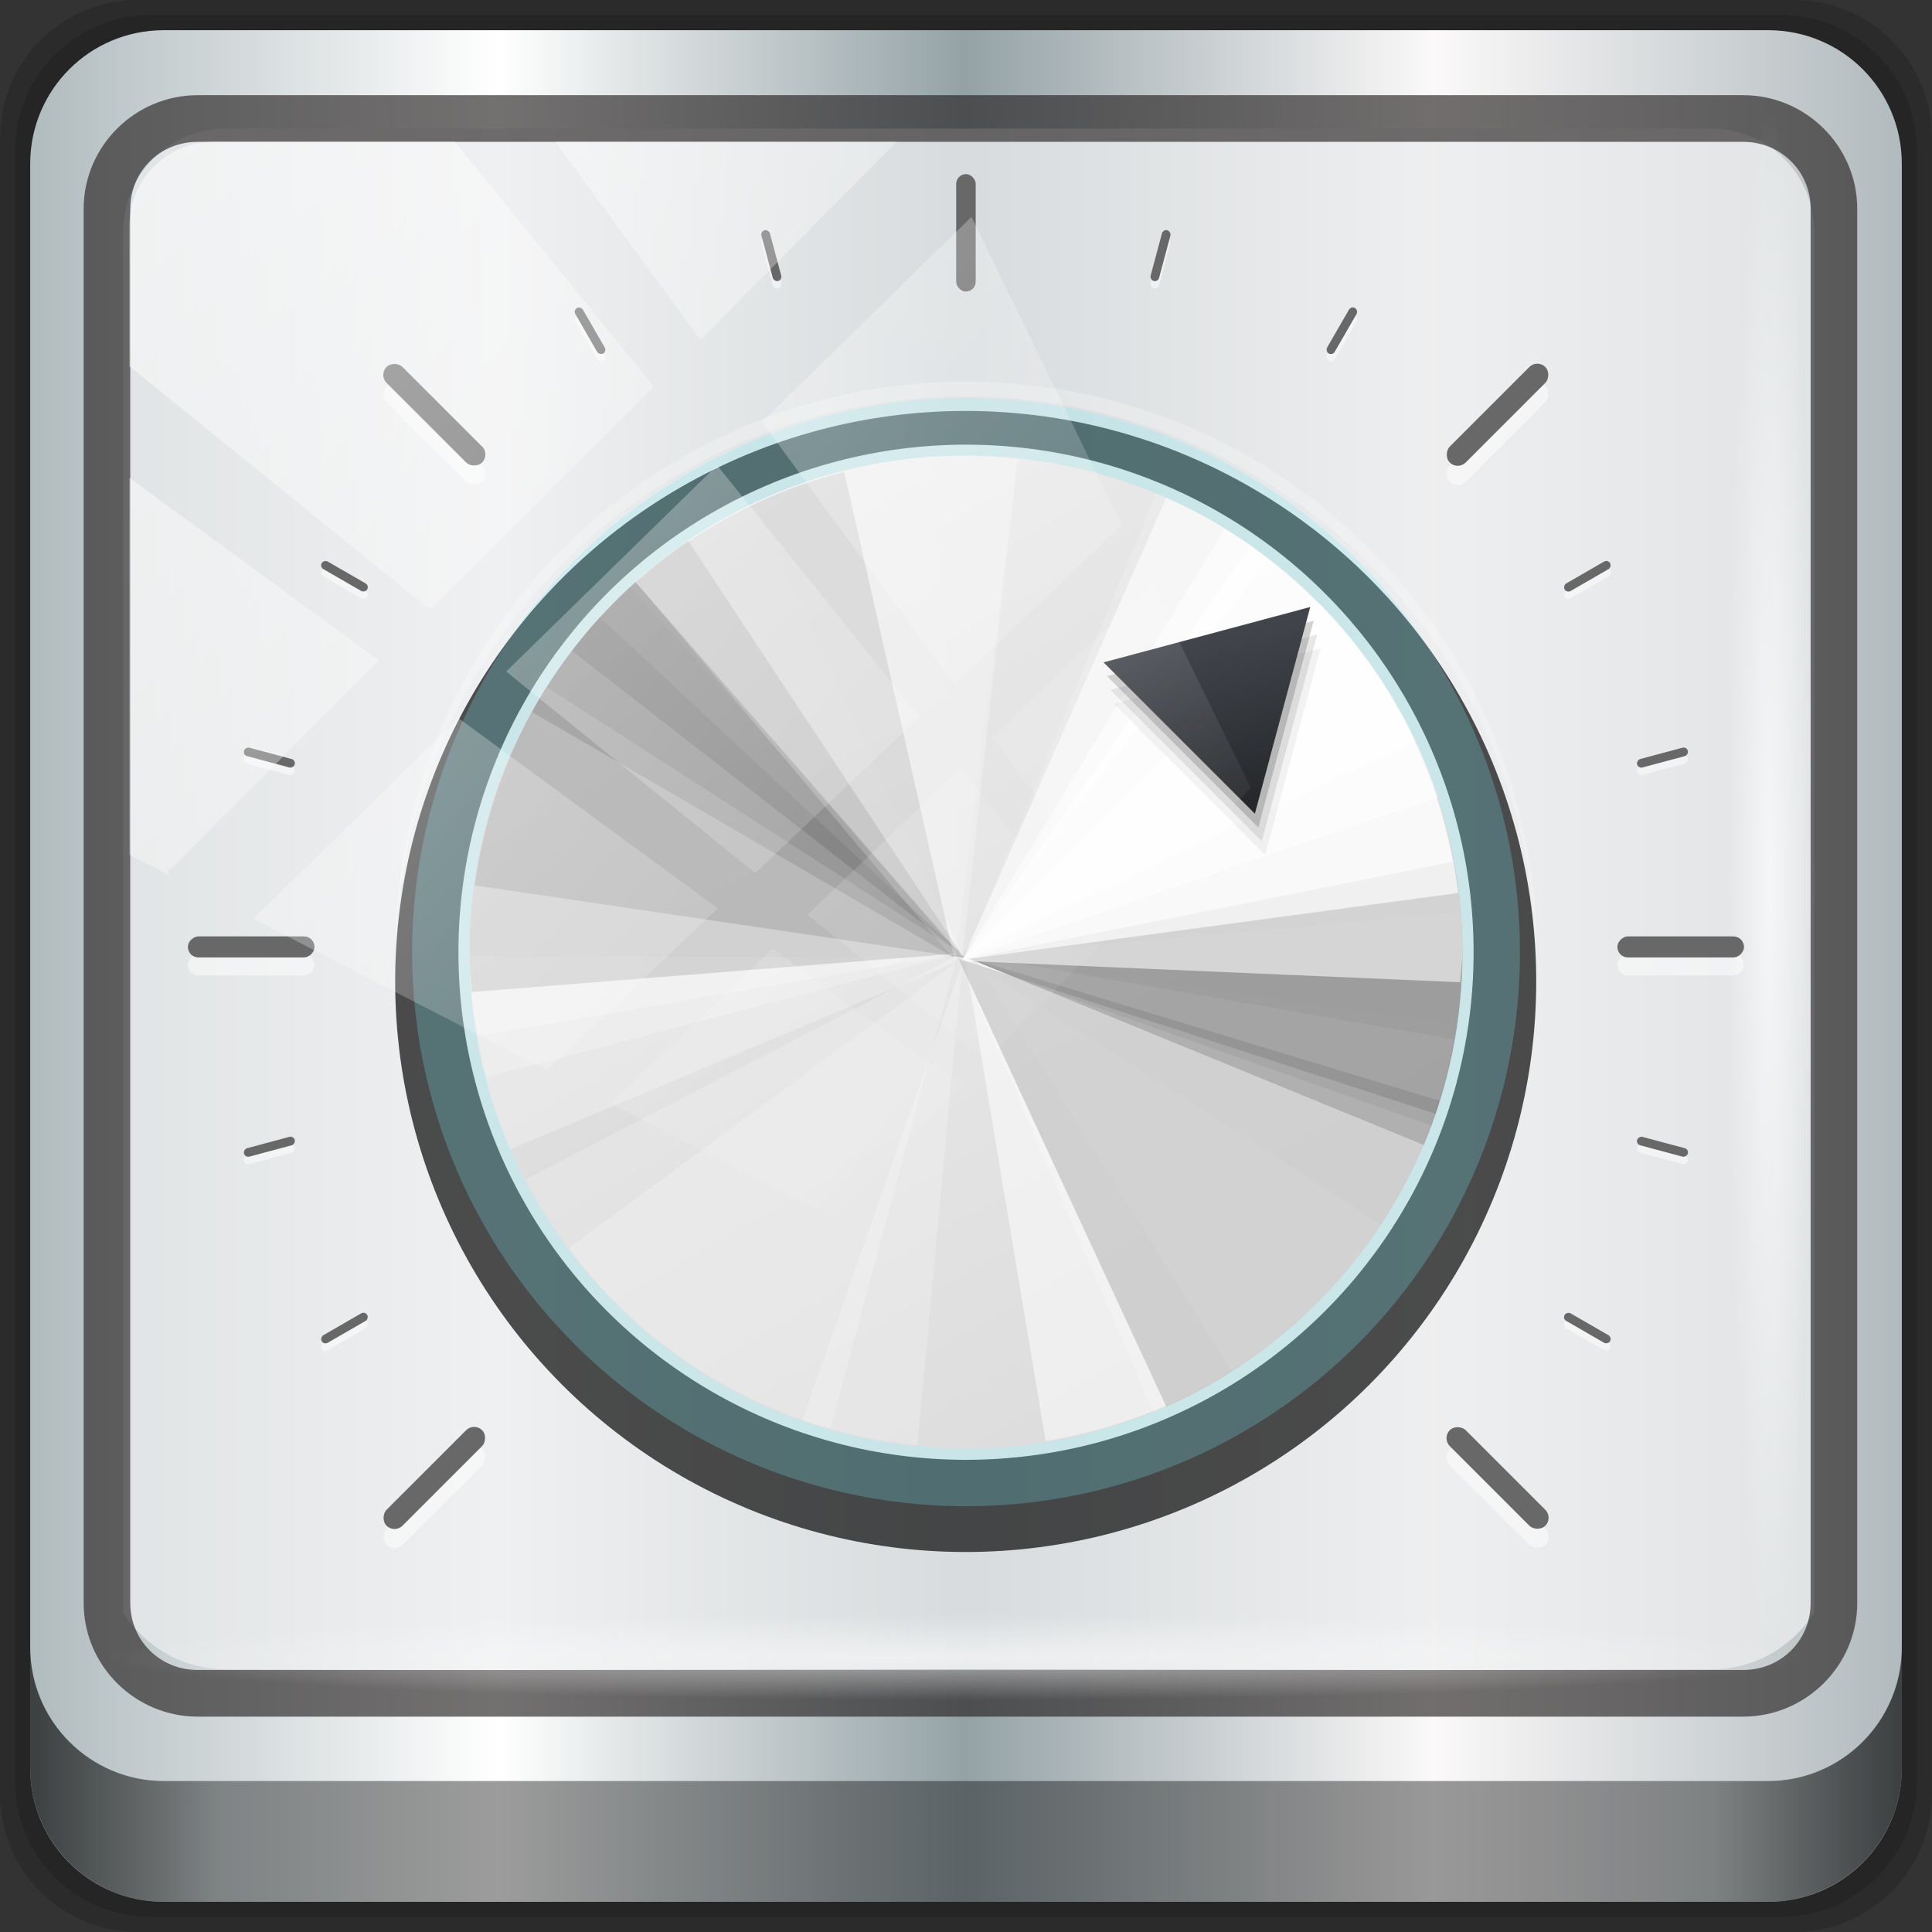 <?xml version="1.0" encoding="UTF-8" standalone="no"?>
<!-- Created with Inkscape (http://www.inkscape.org/) -->

<svg
   xmlns:dc="http://purl.org/dc/elements/1.1/"
   xmlns:cc="http://creativecommons.org/ns#"
   xmlns:rdf="http://www.w3.org/1999/02/22-rdf-syntax-ns#"
   xmlns:svg="http://www.w3.org/2000/svg"
   xmlns="http://www.w3.org/2000/svg"
   xmlns:xlink="http://www.w3.org/1999/xlink"
   xmlns:sodipodi="http://sodipodi.sourceforge.net/DTD/sodipodi-0.dtd"
   xmlns:inkscape="http://www.inkscape.org/namespaces/inkscape"
   width="96"
   height="96"
   viewBox="0 0 96 96"
   version="1.1"
   id="svg1072"
   inkscape:version="0.92.1 r15371"
   sodipodi:docname="speakers.svg">
  <rect x="0" y="0" width="96" height="96" fill="#333333" stroke="none"/>
  <defs
     id="defs1066">
    <linearGradient
       y2="47"
       x2="90"
       y1="47"
       x1="6"
       gradientTransform="matrix(1.107,0,0,1.107,-4.994,-3.621)"
       gradientUnits="userSpaceOnUse"
       id="linearGradient4071"
       xlink:href="#linearGradient6139-0"
       inkscape:collect="always" />
    <linearGradient
       id="linearGradient6139-0">
      <stop
         style="stop-color:#b0bbbe;stop-opacity:1"
         offset="0"
         id="stop6141-2" />
      <stop
         id="stop6151-0"
         offset="0.25"
         style="stop-color:#ffffff;stop-opacity:1;" />
      <stop
         id="stop6147-1"
         offset="0.5"
         style="stop-color:#94a2a6;stop-opacity:1" />
      <stop
         style="stop-color:#fbf9f9;stop-opacity:1;"
         offset="0.75"
         id="stop6149-4" />
      <stop
         style="stop-color:#b1babd;stop-opacity:1"
         offset="1"
         id="stop6143-4" />
    </linearGradient>
    <linearGradient
       gradientUnits="userSpaceOnUse"
       y2="88.172"
       x2="94.5"
       y1="88.172"
       x1="1.5"
       id="linearGradient4129"
       xlink:href="#linearGradient3832-0-6-1-1"
       inkscape:collect="always"
       gradientTransform="translate(0.149,0.415)" />
    <linearGradient
       id="linearGradient3832-0-6-1-1">
      <stop
         id="stop3834-6-3-7-1"
         offset="0"
         style="stop-color:#000000;stop-opacity:1;" />
      <stop
         style="stop-color:#000000;stop-opacity:0.588;"
         offset="0.1"
         id="stop3872-2-4" />
      <stop
         id="stop3844-6-2-7-6"
         offset="0.9"
         style="stop-color:#000000;stop-opacity:0.588;" />
      <stop
         id="stop3836-5-0-2-9"
         offset="1"
         style="stop-color:#000000;stop-opacity:1;" />
    </linearGradient>
    <radialGradient
       r="43.199"
       fy="44.893"
       fx="13.948"
       cy="44.893"
       cx="13.948"
       gradientTransform="matrix(0.975,0,0,0.049,34.048,80.582)"
       gradientUnits="userSpaceOnUse"
       id="radialGradient7462"
       xlink:href="#linearGradient3737"
       inkscape:collect="always" />
    <linearGradient
       id="linearGradient3737">
      <stop
         id="stop3739"
         style="stop-color:#ffffff;stop-opacity:1"
         offset="0" />
      <stop
         id="stop3741"
         style="stop-color:#ffffff;stop-opacity:0"
         offset="1" />
    </linearGradient>
    <radialGradient
       r="43.199"
       fy="44.893"
       fx="13.948"
       cy="44.893"
       cx="13.948"
       gradientTransform="matrix(0.888,0,0,0.049,31.96,-90.317)"
       gradientUnits="userSpaceOnUse"
       id="radialGradient7464"
       xlink:href="#linearGradient3737"
       inkscape:collect="always" />
    <linearGradient
       y2="14.514"
       x2="50.528"
       y1="-28.642"
       x1="2.771"
       gradientUnits="userSpaceOnUse"
       id="linearGradient4767"
       xlink:href="#linearGradient3737"
       inkscape:collect="always" />
    <clipPath
       clipPathUnits="userSpaceOnUse"
       id="clipPath4156-4-1">
      <path
         style="opacity:0.6;fill:#ffffff;fill-opacity:1;stroke:none"
         d="m 27.046,-55.695 -14.214,13.321 h 0.061 l 15.653,21.771 10.231,-10.546 C 38.562,-32.302 27.468,-54.819 27.046,-55.695 Z M 9.647,-39.383 -5.241,-25.321 15.988,-7.806 26.372,-18.383 Z m 31.491,12.951 -9.741,9.714 8.945,12.458 7.781,-7.555 z m -49.84,4.379 -13.754,12.982 26.283,13.846 0.061,-0.062 -0.123,-0.062 L 13.599,-5.401 -8.702,-22.053 Z m 38.015,7.401 -9.803,9.775 11.579,9.559 7.628,-7.401 -8.669,-11.009 z m 20.187,5.674 -7.383,7.216 6.188,8.542 5.82,-6.137 z m -32.195,6.322 -9.557,9.498 13.662,7.185 7.934,-7.678 z m 23.312,2.374 -7.107,6.938 8.363,6.907 5.361,-5.674 -0.061,-0.092 -0.092,0.123 -6.464,-8.203 z m -8.73,8.542 -7.505,7.339 10.354,5.458 c 1.397,-1.321 5.675,-6.123 5.851,-6.322 z"
         id="path4158-0-8"
         inkscape:connector-curvature="0" />
    </clipPath>
    <linearGradient
       gradientTransform="matrix(-1.997,-3.458,3.458,-1.997,-48.995,1174.328)"
       inkscape:collect="always"
       xlink:href="#linearGradient4215-2-3-6"
       id="linearGradient7437-6-0"
       gradientUnits="userSpaceOnUse"
       x1="19.092"
       y1="34.101"
       x2="25.942"
       y2="34.101" />
    <linearGradient
       id="linearGradient4215-2-3-6">
      <stop
         offset="0"
         style="stop-color:#dcdcdc;stop-opacity:1"
         id="stop4217-5-1-7" />
      <stop
         offset="1"
         style="stop-color:#f0f0f0;stop-opacity:1"
         id="stop4219-5-4-4" />
    </linearGradient>
    <linearGradient
       gradientUnits="userSpaceOnUse"
       y2="13.15"
       x2="38.175"
       y1="15.852"
       x1="42.854"
       id="linearGradient7849-3"
       xlink:href="#linearGradient880-3"
       inkscape:collect="always" />
    <linearGradient
       id="linearGradient880-3"
       inkscape:collect="always">
      <stop
         id="stop882-7"
         offset="0"
         style="stop-color:#242629;stop-opacity:1" />
      <stop
         id="stop884-8"
         offset="1"
         style="stop-color:#474b52;stop-opacity:1" />
    </linearGradient>
  </defs>
  <sodipodi:namedview
     id="base"
     pagecolor="#ffffff"
     bordercolor="#666666"
     borderopacity="1.0"
     inkscape:pageopacity="0.0"
     inkscape:pageshadow="2"
     inkscape:zoom="2.9071883"
     inkscape:cx="-48.094527"
     inkscape:cy="45.143835"
     inkscape:document-units="px"
     inkscape:current-layer="g2574"
     showgrid="false"
     inkscape:showpageshadow="false"
     units="px"
     inkscape:lockguides="true"
     inkscape:window-width="1280"
     inkscape:window-height="977"
     inkscape:window-x="0"
     inkscape:window-y="21"
     inkscape:window-maximized="1">
    <sodipodi:guide
       position="0,0"
       orientation="0,96"
       id="guide1621"
       inkscape:locked="true" />
    <sodipodi:guide
       position="96,0"
       orientation="-96,0"
       id="guide1623"
       inkscape:locked="true" />
    <sodipodi:guide
       position="96,96"
       orientation="0,-96"
       id="guide1625"
       inkscape:locked="true" />
    <sodipodi:guide
       position="0,96"
       orientation="96,0"
       id="guide1627"
       inkscape:locked="true" />
  </sodipodi:namedview>
  <g
     inkscape:label="Livello 1"
     inkscape:groupmode="layer"
     id="layer1"
     transform="translate(0,-1026.52)">
    <g
       transform="translate(-0.149,1026.105)"
       style="display:inline"
       id="g2574">
      <path
         inkscape:connector-curvature="0"
         id="path3288"
         d="M 89.292,0.415 H 7.006 c -3.799,0 -6.857,3.058 -6.857,6.857 V 89.558 c 0,3.799 3.058,6.857 6.857,6.857 H 89.292 c 3.799,0 6.857,-3.058 6.857,-6.857 V 7.272 c 0,-3.799 -3.058,-6.857 -6.857,-6.857 z"
         style="display:inline;opacity:0.15;fill:#000000;fill-opacity:1;fill-rule:nonzero;stroke:none" />
      <path
         style="display:inline;opacity:0.15;fill:#000000;fill-opacity:1;fill-rule:nonzero;stroke:none"
         d="M 88.649,1.165 H 7.649 c -3.739,0 -6.75,3.01 -6.75,6.75 V 88.915 c 0,3.74 3.011,6.75 6.75,6.75 H 88.649 c 3.74,0 6.75,-3.01 6.75,-6.75 V 7.915 c 0,-3.739 -3.01,-6.75 -6.75,-6.75 z"
         id="path4085"
         inkscape:connector-curvature="0" />
      <path
         inkscape:connector-curvature="0"
         id="rect4251-1"
         d="M 88.006,1.915 H 8.292 c -3.68,0 -6.643,2.963 -6.643,6.643 V 88.272 c 0,3.68 2.963,6.643 6.643,6.643 H 88.006 c 3.68,0 6.643,-2.963 6.643,-6.643 V 8.558 c 0,-3.68 -2.963,-6.643 -6.643,-6.643 z"
         style="display:inline;fill:url(#linearGradient4071);fill-opacity:1;fill-rule:nonzero;stroke:none" />
      <path
         sodipodi:nodetypes="sscccsccscccsss"
         inkscape:connector-curvature="0"
         id="path3400-6"
         d="m 11.39,6.802 c -2.856,0 -5.124,2.288 -5.124,5.171 v 21.427 7.239 39.914 c 1.097,1.684 2.969,2.812 5.124,2.812 h 4.099 65.589 4.099 c 2.155,0 4.027,-1.127 5.124,-2.812 V 40.64 33.401 11.973 c 0,-2.883 -2.268,-5.171 -5.124,-5.171 z"
         style="display:inline;opacity:0.779;fill:#eaeced;fill-opacity:1;fill-rule:nonzero;stroke:none;stroke-width:1.03" />
      <path
         style="color:#000000;font-style:normal;font-variant:normal;font-weight:normal;font-stretch:normal;font-size:medium;line-height:normal;font-family:Sans;-inkscape-font-specification:Sans;text-indent:0;text-align:start;text-decoration:none;text-decoration-line:none;letter-spacing:normal;word-spacing:normal;text-transform:none;writing-mode:lr-tb;direction:ltr;baseline-shift:baseline;text-anchor:start;display:inline;overflow:visible;visibility:visible;fill:#241f1f;fill-opacity:0.633;stroke:none;stroke-width:2.376;marker:none;enable-background:accumulate"
         d="m 9.974,5.144 c -3.117,0 -5.668,2.54 -5.668,5.646 v 69.278 c 0,3.106 2.551,5.646 5.668,5.646 H 86.766 c 3.117,0 5.668,-2.54 5.668,-5.646 V 10.79 c 0,-3.106 -2.551,-5.646 -5.668,-5.646 z m 0,2.319 H 86.766 c 1.888,0 3.352,1.48 3.352,3.327 v 69.278 c 0,1.846 -1.464,3.327 -3.352,3.327 H 9.974 c -1.888,0 -3.352,-1.48 -3.352,-3.327 V 10.79 c 0,-1.846 1.464,-3.327 3.352,-3.327 z"
         id="path4989"
         inkscape:connector-curvature="0" />
      <path
         id="path4118"
         d="m 1.649,82.259 v 6 c 0,3.68 2.976,6.656 6.656,6.656 H 87.993 c 3.68,0 6.656,-2.976 6.656,-6.656 v -6 c 0,3.68 -2.976,6.656 -6.656,6.656 H 8.305 c -3.68,0 -6.656,-2.976 -6.656,-6.656 z"
         style="display:inline;opacity:0.658;fill:url(#linearGradient4129);fill-opacity:1;fill-rule:nonzero;stroke:none"
         inkscape:connector-curvature="0" />
      <rect
         ry="4.25"
         rx="0"
         y="80.665"
         x="5.524"
         height="4.25"
         width="84.25"
         id="rect4131"
         style="opacity:0.55;fill:url(#radialGradient7462);fill-opacity:1;stroke:none" />
      <rect
         transform="rotate(90)"
         style="opacity:0.669;fill:url(#radialGradient7464);fill-opacity:1;stroke:none"
         id="rect4141"
         width="76.75"
         height="4.25"
         x="5.975"
         y="-90.234"
         rx="0"
         ry="4.25" />
      <g
         id="g1312"
         transform="matrix(1.841,0,0,1.841,3.962,-1845.487)">
        <circle
           transform="matrix(4.496,0,0,4.496,-77.243,875.835)"
           style="color:#000000;display:inline;overflow:visible;visibility:visible;fill:#000000;fill-opacity:0.684;fill-rule:nonzero;stroke:none;stroke-width:0.2;marker:none;enable-background:accumulate"
           id="path7869"
           cx="22.517"
           cy="34.101"
           r="3.425" />
        <circle
           style="color:#000000;display:inline;overflow:visible;visibility:visible;fill:#ffffff;fill-opacity:0.851;fill-rule:nonzero;stroke:none;stroke-width:0.2;marker:none;enable-background:accumulate"
           id="path12475"
           transform="matrix(4,0,0,4,-66.066,891.96)"
           cx="22.517"
           cy="34.101"
           r="3.425" />
        <circle
           transform="matrix(4.365,0,0,4.365,-74.284,879.515)"
           style="color:#000000;display:inline;overflow:visible;visibility:visible;fill:#79e8f3;fill-opacity:0.246;fill-rule:nonzero;stroke:none;stroke-width:0.2;marker:none;enable-background:accumulate"
           id="path12473"
           cx="22.517"
           cy="34.101"
           r="3.425" />
        <path
           inkscape:connector-curvature="0"
           id="path7189-8"
           d="m 24,1014.962 c -7.397,0 -13.4,6.003 -13.4,13.4 0,7.397 6.003,13.4 13.4,13.4 7.397,0 13.4,-6.003 13.4,-13.4 0,-7.397 -6.003,-13.4 -13.4,-13.4 z"
           style="color:#000000;display:inline;overflow:visible;visibility:visible;fill:url(#linearGradient7437-6-0);fill-opacity:1;fill-rule:nonzero;stroke:none;stroke-width:0.2;marker:none;enable-background:accumulate" />
        <path
           inkscape:connector-curvature="0"
           id="path7191-0"
           d="m 20.715,1015.398 c -3.629,0.916 -6.66,3.284 -8.429,6.482 l 11.394,6.627 z"
           style="fill:#000000;fill-opacity:0.207;stroke:none" />
        <path
           inkscape:connector-curvature="0"
           id="path7193-0"
           d="m 16.501,1017.259 c -3.091,2.088 -5.234,5.434 -5.755,9.302 l 13.196,1.948 z"
           style="fill:#000000;fill-opacity:0.207;stroke:none" />
        <path
           inkscape:connector-curvature="0"
           id="path7195-8"
           d="m 14.931,1018.508 c -2.656,2.448 -4.331,5.957 -4.331,9.854 0,0.039 -3.36e-4,0.077 0,0.116 l 13.371,0.029 z"
           style="fill:#000000;fill-opacity:0.024;stroke:none" />
        <path
           inkscape:connector-curvature="0"
           id="path7197-1"
           d="m 23.942,1028.537 -12.237,5.145 c 1.48,3.408 4.347,6.09 7.877,7.325 z"
           style="fill:#bbbbbb;fill-opacity:0.207;stroke:none" />
        <path
           inkscape:connector-curvature="0"
           id="path7199-2"
           d="m 23.913,1028.507 -10.639,7.848 c 2.196,2.942 5.562,4.944 9.418,5.319 z"
           style="fill:#ffffff;fill-opacity:0.207;stroke:none" />
        <path
           inkscape:connector-curvature="0"
           id="path7203-4"
           d="m 23.971,1028.507 2.18,13.051 c 3.778,-0.611 7.021,-2.771 9.04,-5.843 z"
           style="fill:#ffffff;fill-opacity:0.509;stroke:none" />
        <path
           inkscape:connector-curvature="0"
           id="path7205-4"
           d="m 24.174,1028.449 7.005,11.22 c 3.108,-1.974 5.32,-5.189 5.988,-8.953 z"
           style="fill:#ffffff;fill-opacity:0.509;stroke:none" />
        <path
           inkscape:connector-curvature="0"
           id="path7207-5"
           d="m 36.121,1022.665 -12.179,5.813 12.412,5.087 c 0.678,-1.603 1.046,-3.354 1.046,-5.203 0,-2.04 -0.463,-3.967 -1.279,-5.697 z"
           style="fill:#3e3e3e;fill-opacity:0.515;stroke:none" />
        <path
           inkscape:connector-curvature="0"
           id="path7209-4"
           d="m 35.511,1021.561 -11.569,6.918 12.848,3.895 c 0.397,-1.266 0.61,-2.615 0.61,-4.011 0,-2.485 -0.71,-4.807 -1.889,-6.802 z"
           style="fill:#eeeeee;fill-opacity:0.172;stroke:none" />
        <path
           inkscape:connector-curvature="0"
           id="path7211-5"
           d="m 34.319,1019.816 -10.377,8.662 13.284,1.831 c 0.093,-0.637 0.174,-1.284 0.174,-1.948 0,-3.251 -1.155,-6.226 -3.081,-8.546 z"
           style="fill:#979797;fill-opacity:0.077;stroke:none" />
        <path
           inkscape:connector-curvature="0"
           id="path7213-3"
           d="m 32.168,1017.753 -8.313,10.755 13.487,-1.221 c -0.309,-3.877 -2.266,-7.291 -5.174,-9.534 z"
           style="fill:#7c7c7c;fill-opacity:0.112;stroke:none" />
        <path
           inkscape:connector-curvature="0"
           id="path7215-6"
           d="m 24,1014.962 c -0.305,0 -0.601,0.038 -0.901,0.058 l 0.872,13.429 9.301,-9.738 c -2.407,-2.314 -5.669,-3.749 -9.272,-3.749 z"
           style="fill:#3e3e3e;fill-opacity:0.006;stroke:none" />
        <path
           inkscape:connector-curvature="0"
           id="path7217-8"
           d="m 24,1014.962 c -3.427,0 -6.555,1.283 -8.924,3.401 l 8.633,10.232 1.686,-13.545 c -0.46,-0.048 -0.923,-0.087 -1.395,-0.087 z"
           style="fill:#ffffff;fill-opacity:0.201;stroke:none" />
        <path
           inkscape:connector-curvature="0"
           id="path7219-8"
           d="m 24,1014.962 c -3.427,0 -6.555,1.283 -8.924,3.401 l 8.836,10.115 1.482,-13.429 c -0.46,-0.048 -0.923,-0.087 -1.395,-0.087 z"
           style="fill:#ffffff;fill-opacity:0.201;stroke:none" />
        <path
           inkscape:connector-curvature="0"
           id="path7221-9"
           d="m 24,1014.962 c -3.427,0 -6.555,1.283 -8.924,3.401 l 8.807,10.115 1.511,-13.429 c -0.46,-0.048 -0.923,-0.087 -1.395,-0.087 z"
           style="fill:#ffffff;fill-opacity:0.201;stroke:none" />
        <path
           inkscape:connector-curvature="0"
           id="path7223-6"
           d="m 24,1014.962 c -2.053,0 -3.987,0.482 -5.726,1.308 l 5.668,12.237 5.203,-12.528 c -1.586,-0.662 -3.319,-1.017 -5.145,-1.017 z"
           style="fill:#d6d6d6;fill-opacity:0.201;stroke:none" />
        <path
           inkscape:connector-curvature="0"
           id="path7225-0"
           d="m 12.693,1021.212 c -1.309,2.069 -2.093,4.521 -2.093,7.151 0,1.167 0.185,2.293 0.465,3.372 l 12.79,-3.343 z"
           style="fill:#ffffff;fill-opacity:0.201;stroke:none" />
        <path
           inkscape:connector-curvature="0"
           id="path7227-2"
           d="m 13.361,1020.223 c -1.729,2.256 -2.761,5.076 -2.761,8.139 0,0.774 0.106,1.529 0.233,2.267 l 13.022,-2.238 z"
           style="fill:#ffffff;fill-opacity:0.201;stroke:none" />
        <path
           inkscape:connector-curvature="0"
           id="path7229-9"
           d="m 14.117,1019.322 c -2.182,2.383 -3.517,5.554 -3.517,9.04 0,0.364 0.03,0.719 0.058,1.075 l 13.196,-1.046 z"
           style="fill:#626262;fill-opacity:0.201;stroke:none" />
        <path
           inkscape:connector-curvature="0"
           id="path7231-4"
           d="m 23.768,1028.449 -11.656,6.046 c 1.68,3.254 4.638,5.725 8.226,6.744 z"
           style="fill:#ffffff;fill-opacity:0.201;stroke:none" />
        <path
           inkscape:connector-curvature="0"
           id="path7237-9"
           d="m 23.797,1028.537 5.261,12.237 c 3.447,-1.41 6.192,-4.233 7.499,-7.732 z"
           style="fill:#ffffff;fill-opacity:0.201;stroke:none" />
        <path
           inkscape:connector-curvature="0"
           id="path7239-8"
           d="m 31.674,1017.404 -7.761,11.162 13.371,-1.802 c -0.462,-3.874 -2.567,-7.227 -5.61,-9.36 z"
           style="fill:#ffffff;fill-opacity:0.201;stroke:none" />
        <path
           inkscape:connector-curvature="0"
           id="path7241-8"
           d="m 31.674,1017.404 -7.761,11.162 13.371,-1.802 c -0.462,-3.874 -2.567,-7.227 -5.61,-9.36 z"
           style="fill:#ffffff;fill-opacity:0.568;stroke:none" />
        <path
           inkscape:connector-curvature="0"
           id="path7243-9"
           d="m 30.976,1016.939 -7.063,11.627 13.226,-2.645 c -0.702,-3.805 -2.975,-7.035 -6.162,-8.982 z"
           style="fill:#ffffff;fill-opacity:0.568;stroke:none" />
        <path
           inkscape:connector-curvature="0"
           id="path7245-7"
           d="m 29.407,1016.096 -5.494,12.47 12.819,-4.389 c -1.187,-3.611 -3.881,-6.557 -7.325,-8.081 z"
           style="fill:#ffffff;fill-opacity:0.568;stroke:none" />
        <path
           inkscape:connector-curvature="0"
           id="path7247-6"
           d="m 23.797,1028.537 5.61,12.092 c 3.388,-1.499 6.051,-4.376 7.267,-7.906 z"
           style="fill:#b5b5b5;fill-opacity:0.568;stroke:none" />
        <path
           inkscape:connector-curvature="0"
           id="path7249-3"
           d="m 33.534,1018.944 -9.65,9.65 13.458,0.581 c 0.016,-0.272 0.058,-0.538 0.058,-0.814 5e-6,-3.669 -1.476,-6.999 -3.866,-9.418 z"
           style="fill:#ffffff;fill-opacity:0.568;stroke:none" />
        <path
           inkscape:transform-center-y="0.43167466"
           transform="matrix(0.756,0.756,-0.756,0.756,11.326,980.564)"
           d="m 42.988,15.785 -5.402,0 2.701,-4.678 z"
           inkscape:randomized="0"
           inkscape:rounded="0"
           inkscape:flatsided="true"
           sodipodi:arg2="1.5707963"
           sodipodi:arg1="0.52359878"
           sodipodi:r2="1.559415"
           sodipodi:r1="3.11883"
           sodipodi:cy="14.225866"
           sodipodi:cx="40.286823"
           sodipodi:sides="3"
           id="path7837"
           style="fill:#3c3c3c;fill-opacity:0.235;stroke:none"
           sodipodi:type="star"
           inkscape:transform-center-x="0.43168286" />
        <path
           inkscape:transform-center-x="0.43168274"
           sodipodi:type="star"
           style="fill:#3c3c3c;fill-opacity:0.118;stroke:none"
           id="path7839"
           sodipodi:sides="3"
           sodipodi:cx="40.286823"
           sodipodi:cy="14.225866"
           sodipodi:r1="3.11883"
           sodipodi:r2="1.559415"
           sodipodi:arg1="0.52359878"
           sodipodi:arg2="1.5707963"
           inkscape:flatsided="true"
           inkscape:rounded="0"
           inkscape:randomized="0"
           d="m 42.988,15.785 -5.402,0 2.701,-4.678 z"
           transform="matrix(0.756,0.756,-0.756,0.756,11.419,980.936)"
           inkscape:transform-center-y="0.43168515" />
        <path
           inkscape:transform-center-y="0.43167564"
           transform="matrix(0.756,0.756,-0.756,0.756,11.512,981.308)"
           d="m 42.988,15.785 -5.402,0 2.701,-4.678 z"
           inkscape:randomized="0"
           inkscape:rounded="0"
           inkscape:flatsided="true"
           sodipodi:arg2="1.5707963"
           sodipodi:arg1="0.52359878"
           sodipodi:r2="1.559415"
           sodipodi:r1="3.11883"
           sodipodi:cy="14.225866"
           sodipodi:cx="40.286823"
           sodipodi:sides="3"
           id="path7841"
           style="fill:#3c3c3c;fill-opacity:0.059;stroke:none"
           sodipodi:type="star"
           inkscape:transform-center-x="0.43168362" />
        <path
           inkscape:transform-center-x="0.43168399"
           sodipodi:type="star"
           style="fill:url(#linearGradient7849-3);fill-opacity:1;stroke:none"
           id="path7833"
           sodipodi:sides="3"
           sodipodi:cx="40.286823"
           sodipodi:cy="14.225866"
           sodipodi:r1="3.11883"
           sodipodi:r2="1.559415"
           sodipodi:arg1="0.52359878"
           sodipodi:arg2="1.5707963"
           inkscape:flatsided="true"
           inkscape:rounded="0"
           inkscape:randomized="0"
           d="m 42.988,15.785 -5.402,0 2.701,-4.678 z"
           transform="matrix(0.756,0.756,-0.756,0.756,11.233,980.192)"
           inkscape:transform-center-y="0.43168416" />
        <path
           inkscape:connector-curvature="0"
           id="path7900"
           d="m 24,1012.962 c -8.502,0 -15.4,6.901 -15.4,15.406 0,0.064 -7.676e-4,0.124 0,0.188 0.116,-8.405 6.971,-15.188 15.4,-15.188 8.429,0 15.283,6.783 15.4,15.188 7.67e-4,-0.063 0,-0.124 0,-0.188 0,-8.505 -6.898,-15.406 -15.4,-15.406 z"
           style="color:#000000;display:inline;overflow:visible;visibility:visible;fill:#ffffff;fill-opacity:0.235;fill-rule:nonzero;stroke:none;stroke-width:0.2;marker:none;enable-background:accumulate" />
        <rect
           ry="0.264"
           y="1007.362"
           x="23.736"
           height="3.17"
           width="0.528"
           id="rect10098"
           style="fill:#ffffff;fill-opacity:0.498;stroke:none" />
        <rect
           transform="rotate(90)"
           ry="0.285"
           y="-6.417"
           x="1028.419"
           height="3.417"
           width="0.569"
           id="rect10100"
           style="fill:#ffffff;fill-opacity:0.498;stroke:none" />
        <rect
           transform="rotate(90)"
           style="fill:#ffffff;fill-opacity:0.498;stroke:none"
           id="rect10102"
           width="0.569"
           height="3.417"
           x="1028.419"
           y="-45"
           ry="0.285" />
        <rect
           style="fill:#ffffff;fill-opacity:0.498;stroke:none"
           id="rect10104"
           width="0.608"
           height="3.646"
           x="744.081"
           y="728.912"
           ry="0.304"
           transform="rotate(45)" />
        <rect
           ry="0.304"
           y="688.329"
           x="744.081"
           height="3.646"
           width="0.608"
           id="rect10106"
           style="fill:#ffffff;fill-opacity:0.498;stroke:none"
           transform="rotate(45)" />
        <rect
           transform="rotate(135)"
           ry="0.304"
           y="-725.917"
           x="710.14"
           height="3.646"
           width="0.608"
           id="rect10108"
           style="fill:#ffffff;fill-opacity:0.498;stroke:none" />
        <rect
           transform="rotate(135)"
           style="fill:#ffffff;fill-opacity:0.498;stroke:none"
           id="rect10110"
           width="0.608"
           height="3.646"
           x="710.14"
           y="-766.5"
           ry="0.304" />
        <rect
           style="fill:#ffffff;fill-opacity:0.498;stroke:none"
           id="rect10112"
           width="0.236"
           height="1.417"
           x="878.243"
           y="-516.175"
           ry="0.118"
           transform="rotate(120)" />
        <rect
           ry="0.118"
           y="-555.372"
           x="879.043"
           height="1.417"
           width="0.236"
           id="rect10114"
           style="fill:#ffffff;fill-opacity:0.498;stroke:none"
           transform="rotate(120)" />
        <rect
           transform="rotate(105)"
           ry="0.118"
           y="-270.583"
           x="986.978"
           height="1.417"
           width="0.236"
           id="rect10116"
           style="fill:#ffffff;fill-opacity:0.498;stroke:none" />
        <rect
           transform="rotate(105)"
           style="fill:#ffffff;fill-opacity:0.498;stroke:none"
           id="rect10118"
           width="0.236"
           height="1.417"
           x="987.392"
           y="-309.62"
           ry="0.118" />
        <rect
           style="fill:#ffffff;fill-opacity:0.498;stroke:none"
           id="rect10120"
           width="0.236"
           height="1.417"
           x="999.815"
           y="261.84"
           ry="0.118"
           transform="rotate(75)" />
        <rect
           ry="0.118"
           y="222.803"
           x="999.401"
           height="1.417"
           width="0.236"
           id="rect10122"
           style="fill:#ffffff;fill-opacity:0.498;stroke:none"
           transform="rotate(75)" />
        <rect
           transform="rotate(60)"
           ry="0.118"
           y="512.387"
           x="903.043"
           height="1.417"
           width="0.236"
           id="rect10124"
           style="fill:#ffffff;fill-opacity:0.498;stroke:none" />
        <rect
           transform="rotate(60)"
           style="fill:#ffffff;fill-opacity:0.498;stroke:none"
           id="rect10126"
           width="0.236"
           height="1.417"
           x="902.243"
           y="473.19"
           ry="0.118" />
        <rect
           ry="0.118"
           y="858.454"
           x="535.348"
           height="1.417"
           width="0.236"
           id="rect10128"
           style="fill:#ffffff;fill-opacity:0.498;stroke:none"
           transform="rotate(30)" />
        <rect
           transform="rotate(15)"
           style="fill:#ffffff;fill-opacity:0.498;stroke:none"
           id="rect10130"
           width="0.236"
           height="1.417"
           x="289.483"
           y="967.076"
           ry="0.118" />
        <rect
           ry="0.118"
           y="979.499"
           x="-243.355"
           height="1.417"
           width="0.236"
           id="rect10132"
           style="fill:#ffffff;fill-opacity:0.498;stroke:none"
           transform="rotate(-15)" />
        <rect
           transform="rotate(-30)"
           style="fill:#ffffff;fill-opacity:0.498;stroke:none"
           id="rect10134"
           width="0.236"
           height="1.417"
           x="-494.015"
           y="882.454"
           ry="0.118" />
        <rect
           style="fill:#686868;fill-opacity:1;stroke:none"
           id="rect7959"
           width="0.528"
           height="3.17"
           x="23.736"
           y="1007.362"
           ry="0.264" />
        <rect
           style="fill:#686868;fill-opacity:1;stroke:none"
           id="rect7967"
           width="0.569"
           height="3.417"
           x="1027.936"
           y="-6.417"
           ry="0.285"
           transform="rotate(90)" />
        <rect
           ry="0.285"
           y="-45"
           x="1027.936"
           height="3.417"
           width="0.569"
           id="rect7969"
           style="fill:#686868;fill-opacity:1;stroke:none"
           transform="rotate(90)" />
        <rect
           transform="rotate(45)"
           ry="0.304"
           y="728.549"
           x="743.717"
           height="3.646"
           width="0.608"
           id="rect7971"
           style="fill:#686868;fill-opacity:1;stroke:none" />
        <rect
           transform="rotate(45)"
           style="fill:#686868;fill-opacity:1;stroke:none"
           id="rect7973"
           width="0.608"
           height="3.646"
           x="743.717"
           y="687.966"
           ry="0.304" />
        <rect
           style="fill:#686868;fill-opacity:1;stroke:none"
           id="rect7975"
           width="0.608"
           height="3.646"
           x="709.776"
           y="-725.553"
           ry="0.304"
           transform="rotate(135)" />
        <rect
           ry="0.304"
           y="-766.136"
           x="709.776"
           height="3.646"
           width="0.608"
           id="rect7977"
           style="fill:#686868;fill-opacity:1;stroke:none"
           transform="rotate(135)" />
        <rect
           transform="rotate(120)"
           ry="0.118"
           y="-516.075"
           x="878.07"
           height="1.417"
           width="0.236"
           id="rect7979"
           style="fill:#686868;fill-opacity:1;stroke:none" />
        <rect
           transform="rotate(120)"
           style="fill:#686868;fill-opacity:1;stroke:none"
           id="rect7981"
           width="0.236"
           height="1.417"
           x="878.87"
           y="-555.272"
           ry="0.118" />
        <rect
           style="fill:#686868;fill-opacity:1;stroke:none"
           id="rect7983"
           width="0.236"
           height="1.417"
           x="986.785"
           y="-270.531"
           ry="0.118"
           transform="rotate(105)" />
        <rect
           ry="0.118"
           y="-309.569"
           x="987.199"
           height="1.417"
           width="0.236"
           id="rect7985"
           style="fill:#686868;fill-opacity:1;stroke:none"
           transform="rotate(105)" />
        <rect
           transform="rotate(75)"
           ry="0.118"
           y="261.788"
           x="999.622"
           height="1.417"
           width="0.236"
           id="rect7987"
           style="fill:#686868;fill-opacity:1;stroke:none" />
        <rect
           transform="rotate(75)"
           style="fill:#686868;fill-opacity:1;stroke:none"
           id="rect7989"
           width="0.236"
           height="1.417"
           x="999.208"
           y="222.751"
           ry="0.118" />
        <rect
           style="fill:#686868;fill-opacity:1;stroke:none"
           id="rect7991"
           width="0.236"
           height="1.417"
           x="902.869"
           y="512.287"
           ry="0.118"
           transform="rotate(60)" />
        <rect
           ry="0.118"
           y="473.09"
           x="902.07"
           height="1.417"
           width="0.236"
           id="rect7993"
           style="fill:#686868;fill-opacity:1;stroke:none"
           transform="rotate(60)" />
        <rect
           transform="rotate(30)"
           style="fill:#686868;fill-opacity:1;stroke:none"
           id="rect7997"
           width="0.236"
           height="1.417"
           x="535.248"
           y="858.281"
           ry="0.118" />
        <rect
           ry="0.118"
           y="966.883"
           x="289.431"
           height="1.417"
           width="0.236"
           id="rect8001"
           style="fill:#686868;fill-opacity:1;stroke:none"
           transform="rotate(15)" />
        <rect
           transform="rotate(-15)"
           style="fill:#686868;fill-opacity:1;stroke:none"
           id="rect8005"
           width="0.236"
           height="1.417"
           x="-243.303"
           y="979.306"
           ry="0.118" />
        <rect
           ry="0.118"
           y="882.281"
           x="-493.915"
           height="1.417"
           width="0.236"
           id="rect8009"
           style="fill:#686868;fill-opacity:1;stroke:none"
           transform="rotate(-30)" />
      </g>
      <rect
         clip-path="url(#clipPath4156-4-1)"
         ry="3.957"
         rx="3.957"
         y="-30"
         x="2"
         height="69.024"
         width="75.966"
         id="rect4146"
         style="opacity:0.508;fill:url(#linearGradient4767);fill-opacity:1;stroke:none"
         transform="matrix(1.069,0,0,1.048,4.444,38.894)" />
    </g>
  </g>
</svg>
